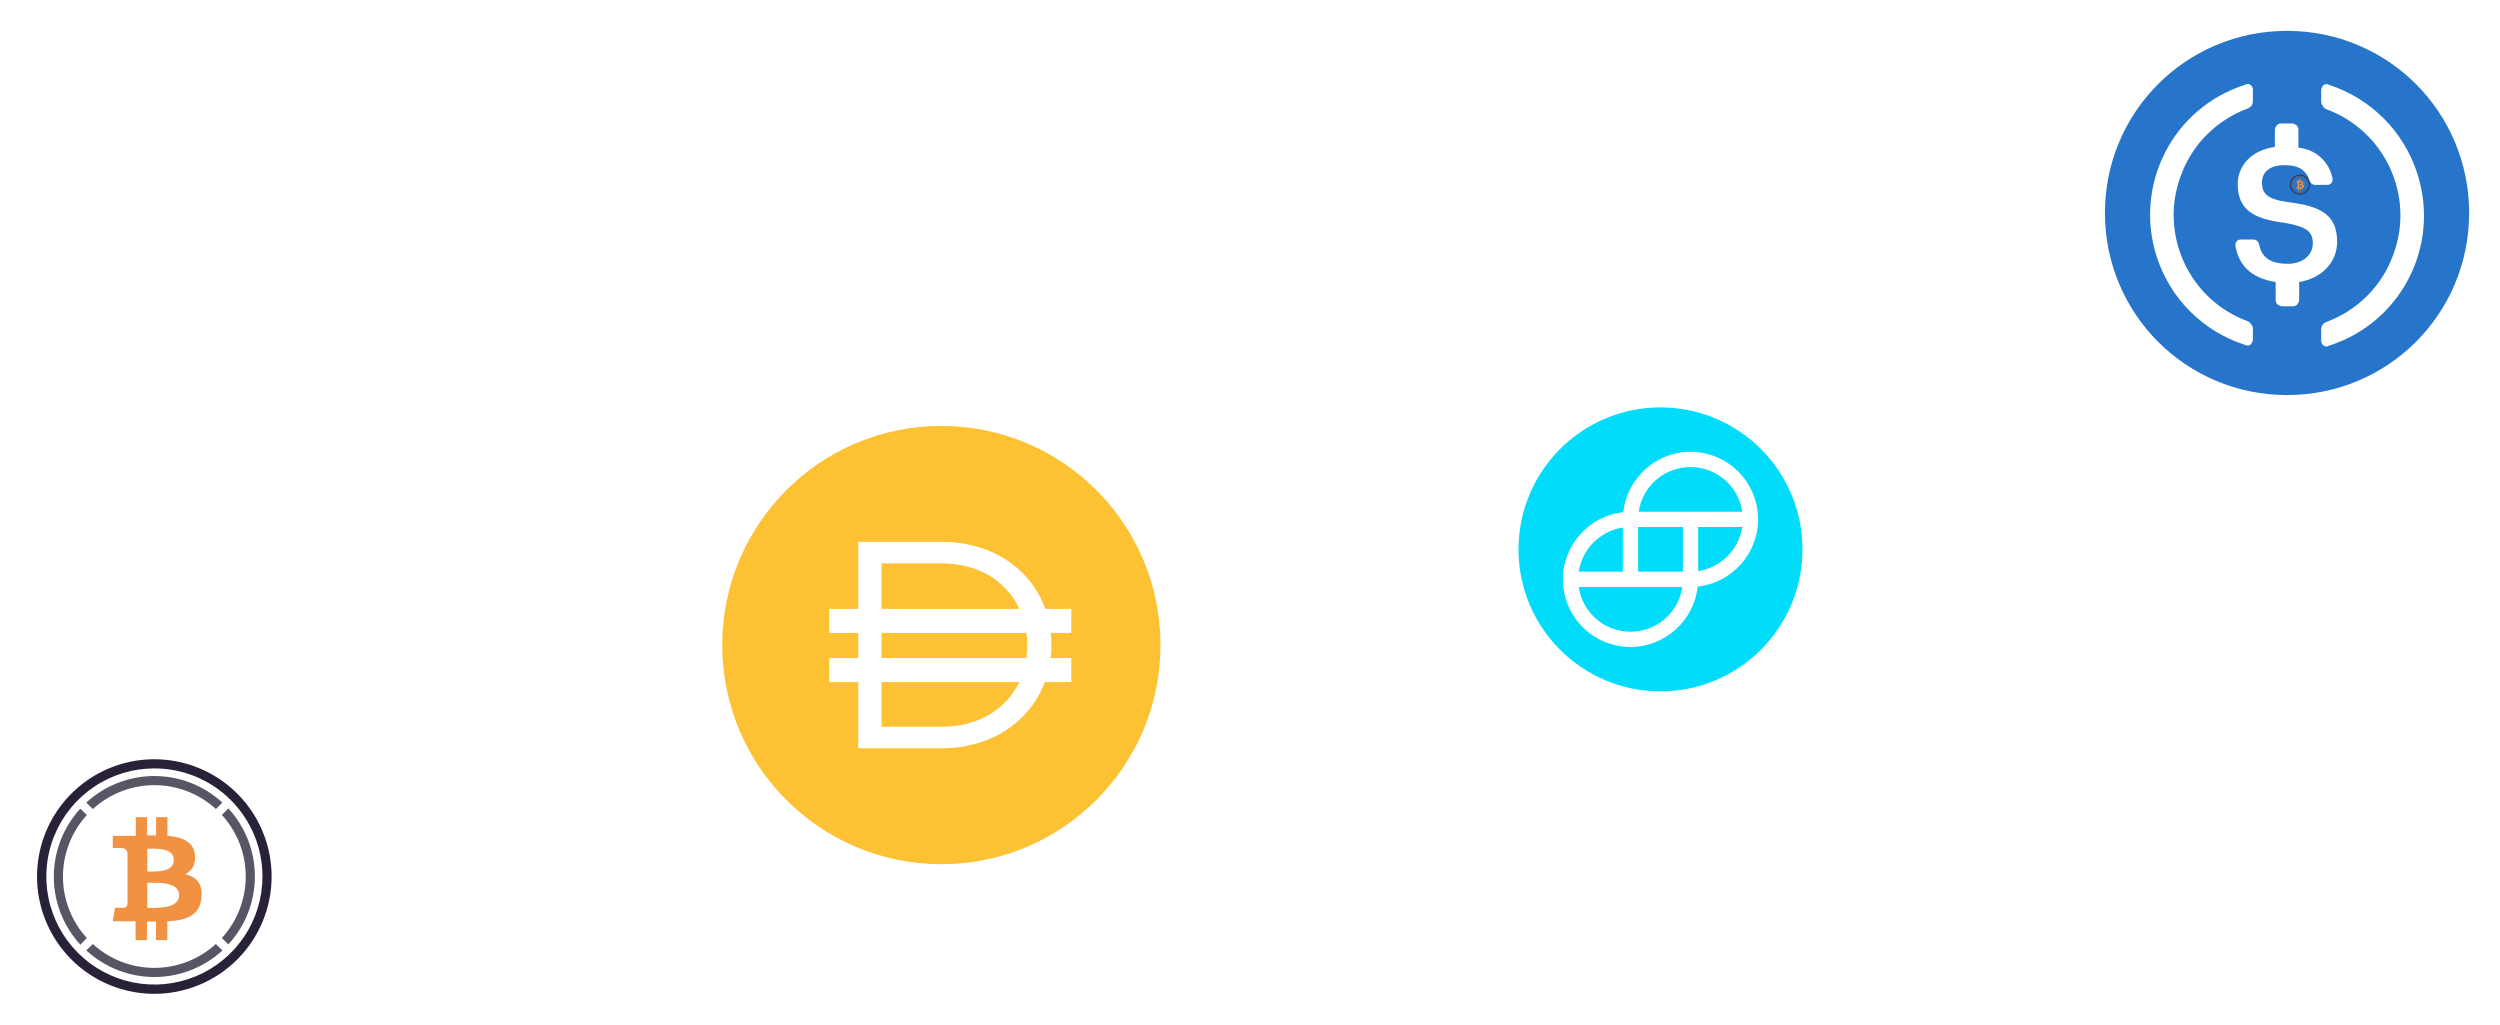 <svg width="405" height="166" viewBox="0 0 405 166" fill="none" xmlns="http://www.w3.org/2000/svg">
<g clip-path="url(#clip0_1424_140)" filter="url(#filter0_d_1424_140)">
<path d="M269 112C281.703 112 292 101.703 292 89C292 76.297 281.703 66 269 66C256.298 66 246 76.297 246 89C246 101.703 256.298 112 269 112Z" fill="#00DCFA"/>
<path d="M273.856 73.188C268.293 73.188 263.568 77.466 262.974 82.973C257.464 83.568 253.188 88.293 253.188 93.854C253.189 96.76 254.344 99.546 256.398 101.601C258.453 103.655 261.239 104.811 264.144 104.812C269.707 104.812 274.451 100.535 275.026 95.027C280.535 94.432 284.813 89.707 284.813 84.146C284.811 81.24 283.656 78.454 281.602 76.399C279.548 74.345 276.762 73.189 273.856 73.188V73.188ZM282.245 85.372C281.972 87.169 281.131 88.831 279.846 90.117C278.56 91.402 276.898 92.243 275.101 92.516V85.372H282.245V85.372ZM255.755 92.628C256.025 90.828 256.864 89.161 258.15 87.872C259.435 86.583 261.1 85.74 262.899 85.465V92.61H255.755V92.628V92.628ZM272.535 95.101C272.238 97.114 271.227 98.952 269.687 100.281C268.146 101.61 266.179 102.34 264.144 102.339C262.11 102.34 260.143 101.61 258.603 100.282C257.063 98.953 256.052 97.115 255.755 95.102H272.535V95.101ZM272.628 85.372V92.61H265.372V85.372H272.628ZM282.245 82.899H265.465C265.762 80.886 266.773 79.048 268.314 77.719C269.854 76.39 271.822 75.66 273.856 75.661C275.89 75.66 277.857 76.39 279.397 77.718C280.938 79.047 281.949 80.885 282.245 82.898V82.899Z" fill="white"/>
</g>
<g clip-path="url(#clip1_1424_140)" filter="url(#filter1_d_1424_140)">
<path d="M152.5 140C172.106 140 188 124.106 188 104.5C188 84.894 172.106 69 152.5 69C132.894 69 117 84.894 117 104.5C117 124.106 132.894 140 152.5 140Z" fill="#FDC134"/>
<path fill-rule="evenodd" clip-rule="evenodd" d="M139.037 87.782H152.56C160.785 87.782 167.02 92.203 169.34 98.637H173.553V102.525H170.227C170.292 103.14 170.326 103.766 170.326 104.402V104.497C170.326 105.202 170.285 105.907 170.201 106.607H173.553V110.495H169.26C166.879 116.839 160.693 121.218 152.56 121.218H139.037V110.495H134.337V106.607H139.036V102.525H134.337V98.637H139.036V87.782H139.037ZM142.817 110.495V117.73H152.56C158.572 117.73 163.038 114.832 165.118 110.495H142.817ZM166.276 106.607H142.817V102.525H166.282C166.37 103.179 166.414 103.838 166.414 104.497V104.593C166.414 105.279 166.367 105.952 166.276 106.606V106.607ZM152.56 91.265C158.6 91.265 163.08 94.239 165.146 98.637H142.817V91.265H152.56Z" fill="white"/>
</g>
<g filter="url(#filter2_d_1424_140)">
<circle cx="24.5" cy="141.5" r="19.5" fill="white"/>
<g clip-path="url(#clip2_1424_140)">
<path d="M36.985 130.975L35.942 132.018C38.432 134.741 39.812 138.297 39.812 141.986C39.812 145.675 38.432 149.231 35.942 151.954L36.985 152.997C39.754 149.994 41.291 146.059 41.291 141.974C41.291 137.889 39.754 133.954 36.985 130.951V130.975Z" fill="#5A5564"/>
<path d="M15.043 131.065C17.765 128.576 21.321 127.195 25.011 127.195C28.7 127.195 32.256 128.576 34.978 131.065L36.022 130.022C33.019 127.253 29.083 125.716 24.998 125.716C20.914 125.716 16.978 127.253 13.975 130.022L15.043 131.065Z" fill="#5A5564"/>
<path d="M14.066 151.964C11.579 149.242 10.2 145.689 10.2 142.002C10.2 138.315 11.579 134.761 14.066 132.039L13.022 130.996C10.254 133.999 8.716 137.934 8.716 142.019C8.716 146.104 10.254 150.039 13.022 153.042L14.066 151.964Z" fill="#5A5564"/>
<path d="M34.965 152.928C32.242 155.417 28.686 156.798 24.997 156.798C21.307 156.798 17.752 155.417 15.029 152.928L13.986 153.971C16.989 156.74 20.924 158.277 25.009 158.277C29.094 158.277 33.029 156.74 36.032 153.971L34.965 152.928Z" fill="#5A5564"/>
<path d="M31.587 138.519C31.379 136.341 29.501 135.611 27.125 135.388V132.39H25.289V135.333H23.821V132.39H21.999V135.409H18.274V137.374C18.274 137.374 19.63 137.35 19.61 137.374C19.854 137.347 20.099 137.417 20.294 137.567C20.489 137.718 20.617 137.938 20.653 138.181V146.445C20.648 146.531 20.625 146.615 20.587 146.692C20.549 146.769 20.495 146.837 20.43 146.893C20.366 146.951 20.291 146.994 20.21 147.022C20.129 147.049 20.043 147.06 19.957 147.053C19.982 147.074 18.622 147.053 18.622 147.053L18.274 149.248H21.964V152.316H23.8V149.293H25.268V152.302H27.108V149.269C30.21 149.081 32.373 148.316 32.645 145.412C32.864 143.075 31.765 142.031 30.009 141.61C31.076 141.085 31.737 140.111 31.587 138.519ZM29.014 145.05C29.014 147.332 25.105 147.071 23.86 147.071V143.023C25.105 143.026 29.014 142.668 29.014 145.05ZM28.162 139.346C28.162 141.433 24.899 141.179 23.863 141.179V137.5C24.899 137.5 28.162 137.173 28.162 139.346Z" fill="#F09242"/>
<path d="M24.997 161C21.239 160.999 17.566 159.884 14.442 157.796C11.318 155.708 8.884 152.741 7.446 149.269C6.008 145.798 5.632 141.978 6.365 138.292C7.099 134.607 8.908 131.222 11.565 128.565C14.222 125.908 17.607 124.098 21.293 123.365C24.978 122.632 28.798 123.008 32.27 124.446C35.741 125.883 38.709 128.318 40.797 131.442C42.885 134.566 44 138.239 44 141.997C44.001 144.492 43.51 146.964 42.555 149.269C41.6 151.575 40.2 153.67 38.435 155.435C36.671 157.2 34.575 158.6 32.27 159.554C29.964 160.509 27.492 161 24.997 161V161ZM24.997 124.482C21.535 124.484 18.152 125.513 15.274 127.438C12.397 129.364 10.155 132.099 8.832 135.298C7.509 138.497 7.164 142.016 7.84 145.411C8.517 148.806 10.185 151.925 12.633 154.372C15.082 156.819 18.201 158.486 21.596 159.161C24.991 159.836 28.511 159.49 31.709 158.165C34.908 156.841 37.642 154.598 39.566 151.72C41.49 148.842 42.517 145.458 42.519 141.997C42.52 139.696 42.067 137.417 41.187 135.291C40.306 133.165 39.016 131.234 37.388 129.607C35.761 127.98 33.829 126.69 31.703 125.811C29.576 124.931 27.298 124.48 24.997 124.482V124.482Z" fill="#282138"/>
</g>
</g>
<g clip-path="url(#clip3_1424_140)" filter="url(#filter3_d_1424_140)">
<path d="M370.5 64C386.848 64 400 50.848 400 34.5C400 18.152 386.848 5 370.5 5C354.152 5 341 18.152 341 34.5C341 50.848 354.152 64 370.5 64Z" fill="#2775CA"/>
<path d="M378.613 39.171C378.613 34.869 376.032 33.394 370.869 32.779C367.182 32.288 366.444 31.304 366.444 29.583C366.444 27.862 367.673 26.756 370.132 26.756C372.344 26.756 373.573 27.494 374.188 29.337C374.311 29.706 374.68 29.952 375.048 29.952H377.015C377.507 29.952 377.875 29.583 377.875 29.092V28.969C377.384 26.265 375.171 24.175 372.344 23.929V20.979C372.344 20.488 371.975 20.119 371.361 19.996H369.517C369.025 19.996 368.657 20.364 368.534 20.979V23.806C364.846 24.298 362.511 26.756 362.511 29.829C362.511 33.886 364.969 35.483 370.132 36.098C373.573 36.712 374.68 37.45 374.68 39.417C374.68 41.383 372.959 42.736 370.623 42.736C367.427 42.736 366.321 41.383 365.952 39.539C365.83 39.048 365.461 38.802 365.092 38.802H363.002C362.511 38.802 362.142 39.171 362.142 39.663V39.785C362.634 42.858 364.6 45.071 368.657 45.685V48.636C368.657 49.127 369.025 49.496 369.64 49.619H371.484C371.975 49.619 372.344 49.25 372.467 48.636V45.685C376.155 45.071 378.613 42.489 378.613 39.171V39.171Z" fill="white"/>
<path d="M364.231 52.077C354.644 48.636 349.727 37.942 353.292 28.477C355.136 23.314 359.192 19.381 364.231 17.538C364.723 17.292 364.969 16.923 364.969 16.308V14.588C364.969 14.096 364.723 13.727 364.231 13.604C364.108 13.604 363.863 13.604 363.74 13.727C352.063 17.415 345.671 29.829 349.358 41.506C351.571 48.389 356.856 53.675 363.74 55.888C364.231 56.133 364.723 55.888 364.846 55.396C364.969 55.273 364.969 55.15 364.969 54.904V53.183C364.969 52.815 364.6 52.323 364.231 52.077ZM377.261 13.727C376.769 13.481 376.277 13.727 376.154 14.219C376.031 14.342 376.031 14.464 376.031 14.71V16.431C376.031 16.923 376.4 17.415 376.769 17.66C386.356 21.102 391.273 31.796 387.708 41.261C385.865 46.423 381.808 50.356 376.769 52.2C376.277 52.446 376.031 52.815 376.031 53.429V55.15C376.031 55.642 376.277 56.011 376.769 56.133C376.892 56.133 377.138 56.133 377.261 56.011C388.938 52.323 395.329 39.908 391.642 28.231C389.429 21.225 384.021 15.94 377.261 13.727V13.727Z" fill="white"/>
<g clip-path="url(#clip4_1424_140)">
<path d="M373.6 28.981L373.512 29.07C373.723 29.301 373.84 29.602 373.84 29.915C373.84 30.228 373.723 30.53 373.512 30.761L373.6 30.849C373.835 30.595 373.965 30.261 373.965 29.914C373.965 29.568 373.835 29.234 373.6 28.979V28.981Z" fill="#5A5564"/>
<path d="M371.739 28.989C371.97 28.778 372.272 28.661 372.584 28.661C372.897 28.661 373.199 28.778 373.43 28.989L373.518 28.901C373.264 28.666 372.93 28.535 372.583 28.535C372.237 28.535 371.903 28.666 371.648 28.901L371.739 28.989Z" fill="#5A5564"/>
<path d="M371.656 30.762C371.445 30.531 371.328 30.229 371.328 29.917C371.328 29.604 371.445 29.302 371.656 29.072L371.568 28.983C371.333 29.238 371.203 29.572 371.203 29.918C371.203 30.265 371.333 30.598 371.568 30.853L371.656 30.762Z" fill="#5A5564"/>
<path d="M373.429 30.843C373.198 31.055 372.897 31.172 372.584 31.172C372.271 31.172 371.969 31.055 371.738 30.843L371.65 30.932C371.904 31.167 372.238 31.297 372.585 31.297C372.931 31.297 373.265 31.167 373.52 30.932L373.429 30.843Z" fill="#5A5564"/>
<path d="M373.142 29.621C373.125 29.437 372.965 29.375 372.764 29.356V29.102H372.608V29.351H372.484V29.102H372.329V29.358H372.013V29.524C372.013 29.524 372.128 29.522 372.126 29.524C372.147 29.522 372.168 29.528 372.185 29.541C372.201 29.553 372.212 29.572 372.215 29.593V30.294C372.215 30.301 372.213 30.308 372.209 30.314C372.206 30.321 372.202 30.327 372.196 30.332C372.191 30.337 372.184 30.34 372.177 30.343C372.171 30.345 372.163 30.346 372.156 30.345C372.158 30.347 372.043 30.345 372.043 30.345L372.013 30.531H372.326V30.792H372.482V30.535H372.606V30.79H372.762V30.533C373.026 30.517 373.209 30.452 373.232 30.206C373.251 30.008 373.157 29.919 373.009 29.884C373.099 29.839 373.155 29.756 373.142 29.621ZM372.924 30.175C372.924 30.369 372.593 30.347 372.487 30.347V30.003C372.593 30.004 372.924 29.973 372.924 30.175ZM372.852 29.692C372.852 29.869 372.575 29.847 372.487 29.847V29.535C372.575 29.535 372.852 29.507 372.852 29.692Z" fill="#F09242"/>
<path d="M372.583 31.528C372.265 31.528 371.953 31.433 371.688 31.256C371.423 31.079 371.217 30.828 371.095 30.533C370.973 30.239 370.941 29.915 371.003 29.602C371.065 29.29 371.219 29.002 371.444 28.777C371.67 28.552 371.957 28.398 372.269 28.336C372.582 28.274 372.906 28.306 373.2 28.428C373.495 28.549 373.747 28.756 373.924 29.021C374.101 29.286 374.195 29.598 374.195 29.916C374.195 30.128 374.154 30.338 374.073 30.533C373.992 30.729 373.873 30.906 373.723 31.056C373.574 31.206 373.396 31.325 373.2 31.405C373.005 31.486 372.795 31.528 372.583 31.528V31.528ZM372.583 28.431C372.29 28.431 372.003 28.518 371.759 28.681C371.515 28.845 371.325 29.077 371.212 29.348C371.1 29.619 371.071 29.918 371.128 30.206C371.186 30.494 371.327 30.758 371.535 30.966C371.742 31.174 372.007 31.315 372.295 31.372C372.583 31.429 372.882 31.4 373.153 31.288C373.424 31.175 373.656 30.985 373.819 30.741C373.982 30.497 374.07 30.21 374.07 29.916C374.07 29.721 374.031 29.528 373.957 29.348C373.882 29.167 373.773 29.003 373.635 28.865C373.496 28.727 373.333 28.618 373.152 28.543C372.972 28.469 372.779 28.43 372.583 28.431V28.431Z" fill="#282138"/>
</g>
</g>
<defs>
<filter id="filter0_d_1424_140" x="241" y="61" width="56" height="56" filterUnits="userSpaceOnUse" color-interpolation-filters="sRGB">
<feFlood flood-opacity="0" result="BackgroundImageFix"/>
<feColorMatrix in="SourceAlpha" type="matrix" values="0 0 0 0 0 0 0 0 0 0 0 0 0 0 0 0 0 0 127 0" result="hardAlpha"/>
<feOffset/>
<feGaussianBlur stdDeviation="2.5"/>
<feColorMatrix type="matrix" values="0 0 0 0 0 0 0 0 0 0 0 0 0 0 0 0 0 0 0.15 0"/>
<feBlend mode="normal" in2="BackgroundImageFix" result="effect1_dropShadow_1424_140"/>
<feBlend mode="normal" in="SourceGraphic" in2="effect1_dropShadow_1424_140" result="shape"/>
</filter>
<filter id="filter1_d_1424_140" x="112" y="64" width="81" height="81" filterUnits="userSpaceOnUse" color-interpolation-filters="sRGB">
<feFlood flood-opacity="0" result="BackgroundImageFix"/>
<feColorMatrix in="SourceAlpha" type="matrix" values="0 0 0 0 0 0 0 0 0 0 0 0 0 0 0 0 0 0 127 0" result="hardAlpha"/>
<feOffset/>
<feGaussianBlur stdDeviation="2.5"/>
<feColorMatrix type="matrix" values="0 0 0 0 0 0 0 0 0 0 0 0 0 0 0 0 0 0 0.15 0"/>
<feBlend mode="normal" in2="BackgroundImageFix" result="effect1_dropShadow_1424_140"/>
<feBlend mode="normal" in="SourceGraphic" in2="effect1_dropShadow_1424_140" result="shape"/>
</filter>
<filter id="filter2_d_1424_140" x="0" y="117" width="49" height="49" filterUnits="userSpaceOnUse" color-interpolation-filters="sRGB">
<feFlood flood-opacity="0" result="BackgroundImageFix"/>
<feColorMatrix in="SourceAlpha" type="matrix" values="0 0 0 0 0 0 0 0 0 0 0 0 0 0 0 0 0 0 127 0" result="hardAlpha"/>
<feOffset/>
<feGaussianBlur stdDeviation="2.5"/>
<feColorMatrix type="matrix" values="0 0 0 0 0 0 0 0 0 0 0 0 0 0 0 0 0 0 0.15 0"/>
<feBlend mode="normal" in2="BackgroundImageFix" result="effect1_dropShadow_1424_140"/>
<feBlend mode="normal" in="SourceGraphic" in2="effect1_dropShadow_1424_140" result="shape"/>
</filter>
<filter id="filter3_d_1424_140" x="336" y="0" width="69" height="69" filterUnits="userSpaceOnUse" color-interpolation-filters="sRGB">
<feFlood flood-opacity="0" result="BackgroundImageFix"/>
<feColorMatrix in="SourceAlpha" type="matrix" values="0 0 0 0 0 0 0 0 0 0 0 0 0 0 0 0 0 0 127 0" result="hardAlpha"/>
<feOffset/>
<feGaussianBlur stdDeviation="2.5"/>
<feColorMatrix type="matrix" values="0 0 0 0 0 0 0 0 0 0 0 0 0 0 0 0 0 0 0.15 0"/>
<feBlend mode="normal" in2="BackgroundImageFix" result="effect1_dropShadow_1424_140"/>
<feBlend mode="normal" in="SourceGraphic" in2="effect1_dropShadow_1424_140" result="shape"/>
</filter>
<clipPath id="clip0_1424_140">
<rect width="46" height="46" fill="white" transform="translate(246 66)"/>
</clipPath>
<clipPath id="clip1_1424_140">
<rect width="71" height="71" fill="white" transform="translate(117 69)"/>
</clipPath>
<clipPath id="clip2_1424_140">
<rect width="38" height="38" fill="white" transform="translate(6 123)"/>
</clipPath>
<clipPath id="clip3_1424_140">
<rect width="59" height="59" fill="white" transform="translate(341 5)"/>
</clipPath>
<clipPath id="clip4_1424_140">
<rect width="3.223" height="3.223" fill="white" transform="translate(370.972 28.305)"/>
</clipPath>
</defs>
</svg>
